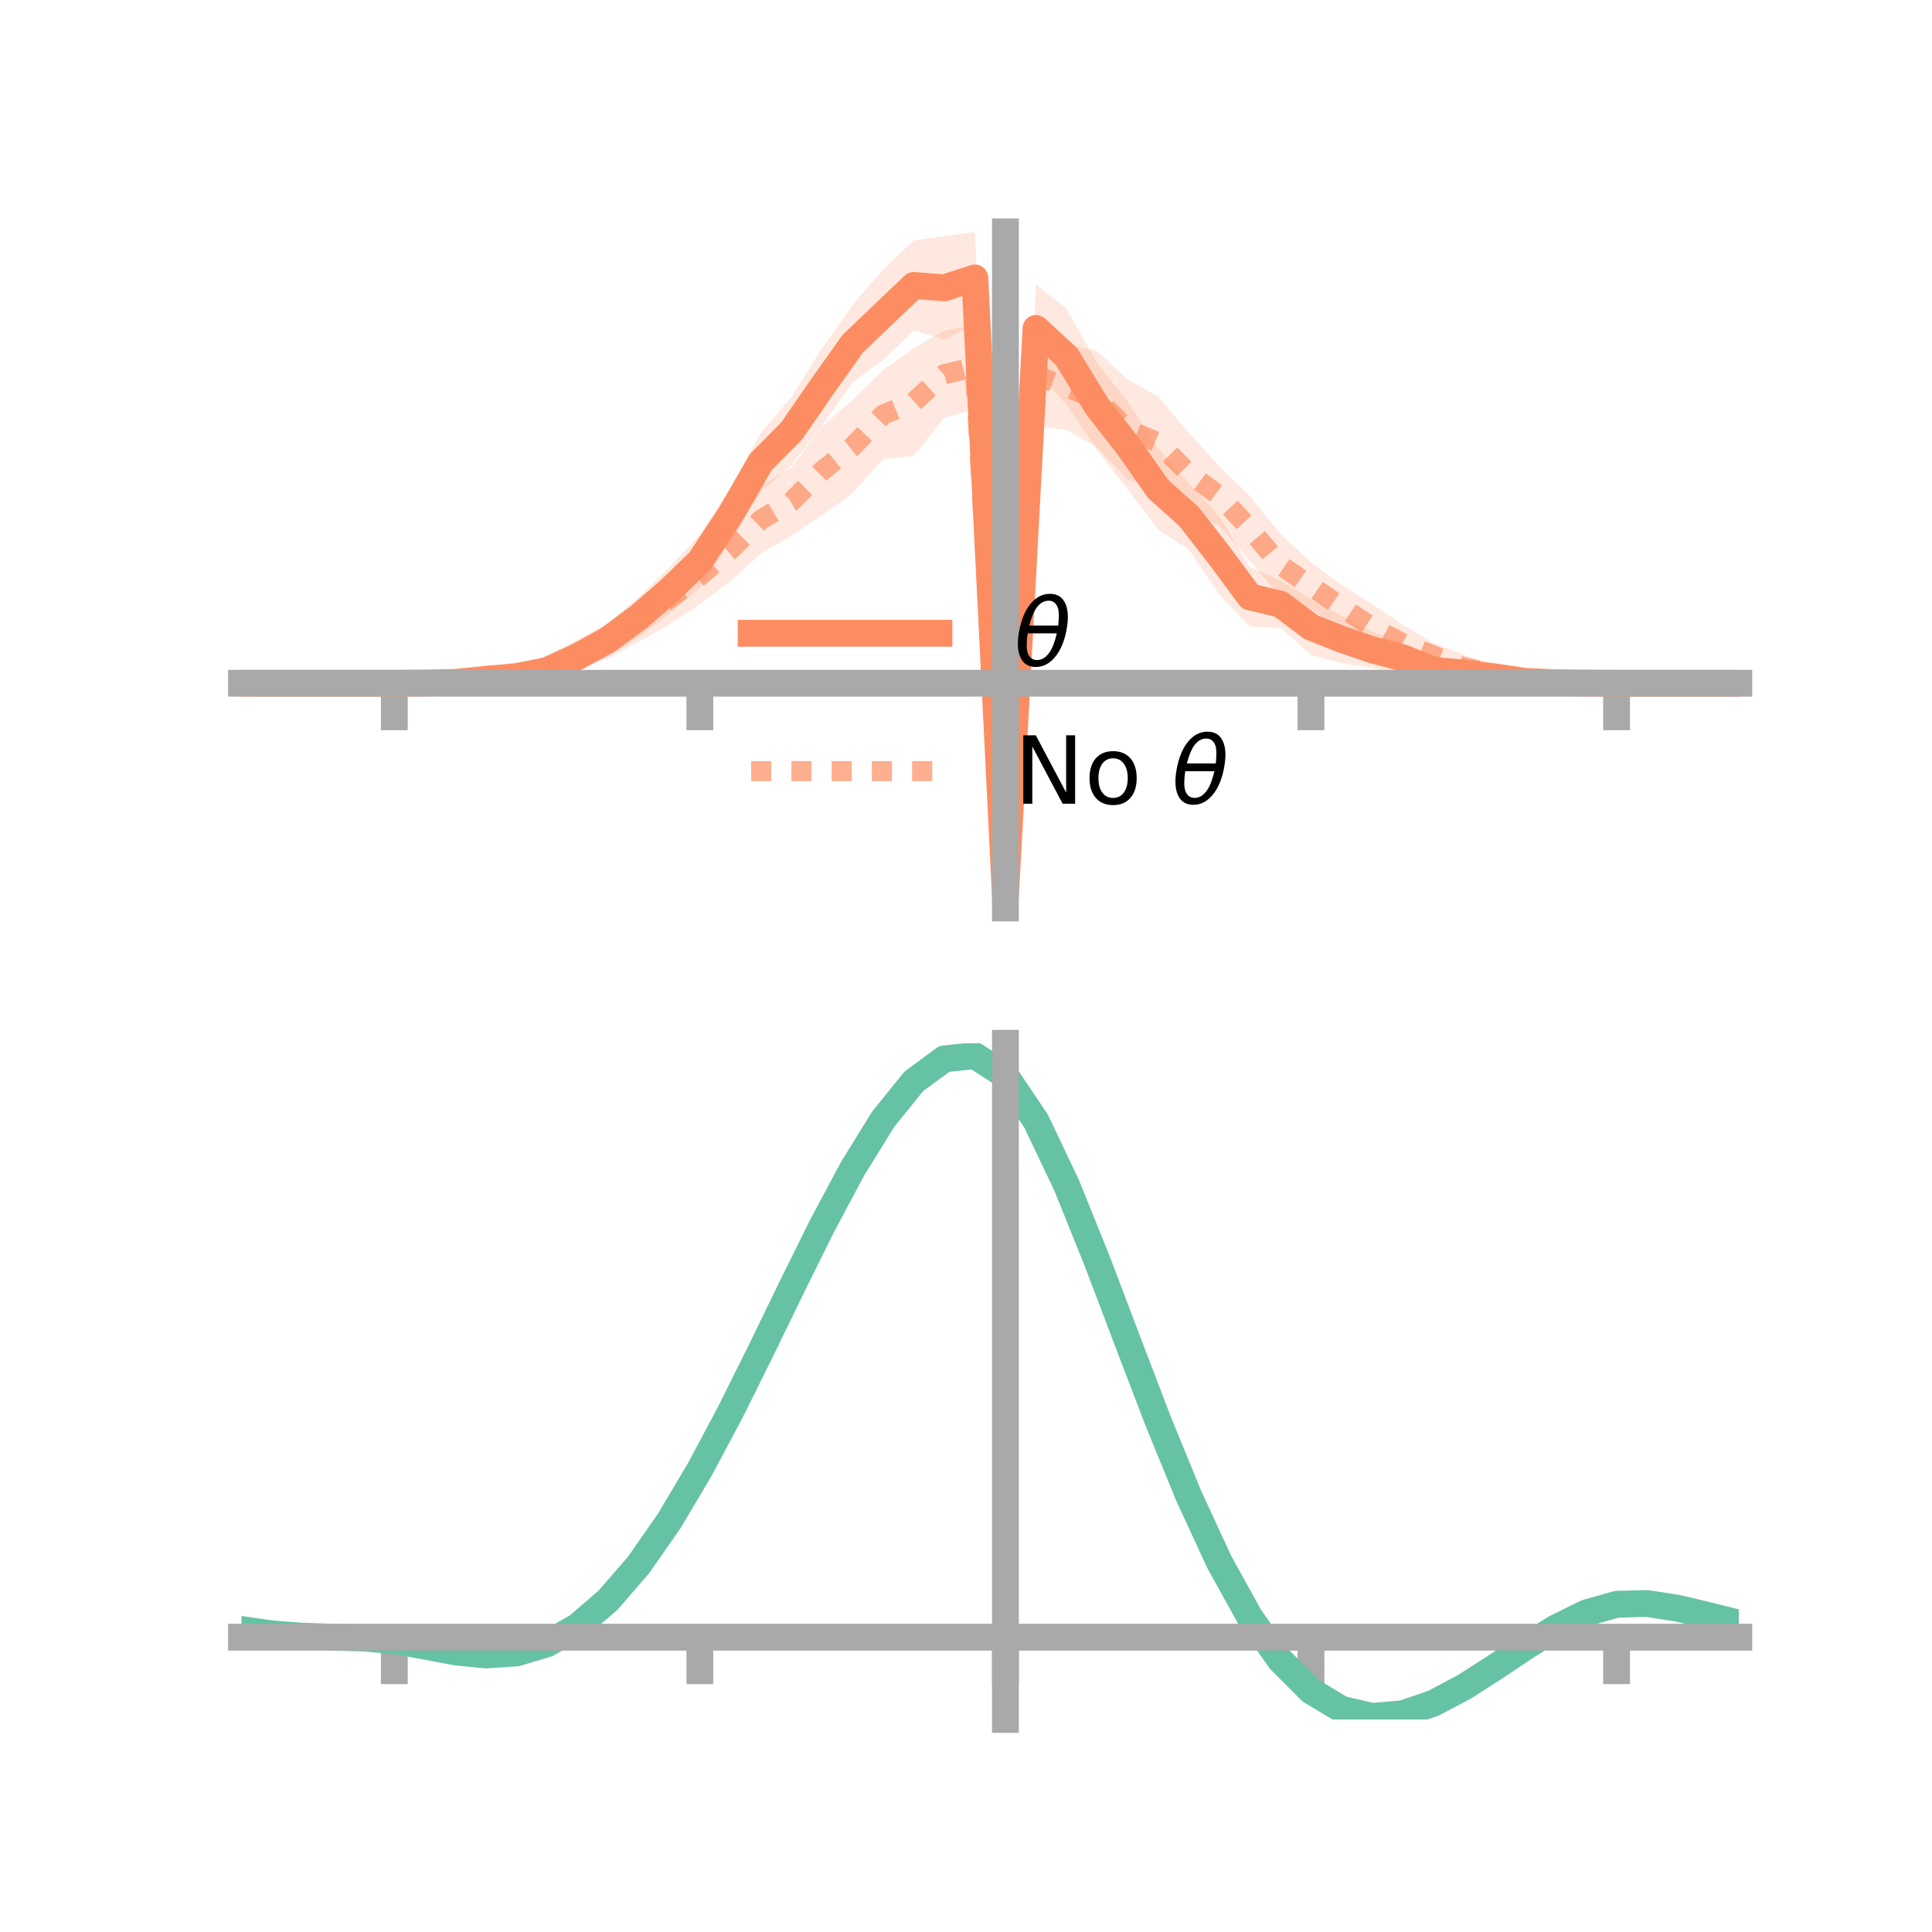 <?xml version="1.0" encoding="utf-8" standalone="no"?>
<!DOCTYPE svg PUBLIC "-//W3C//DTD SVG 1.1//EN"
  "http://www.w3.org/Graphics/SVG/1.1/DTD/svg11.dtd">
<!-- Created with matplotlib (https://matplotlib.org/) -->
<svg height="144pt" version="1.1" viewBox="0 0 144 144" width="144pt" xmlns="http://www.w3.org/2000/svg" xmlns:xlink="http://www.w3.org/1999/xlink">
 <defs>
  <style type="text/css">*{stroke-linecap:butt;stroke-linejoin:round;}</style>
 </defs>
 <g id="figure_1">
  <g id="patch_1">
   <path d="M 0 144 
L 144 144 
L 144 0 
L 0 0 
z
" style="fill:none;"/>
  </g>
  <g id="axes_1">
   <g id="patch_2">
    <path d="M 18 67.68 
L 129.6 67.68 
L 129.6 17.28 
L 18 17.28 
z
" style="fill:none;"/>
   </g>
   <g id="PolyCollection_1">
    <path clip-path="url(#pbe6f9eef7b)" d="M 18 50.926 
L 18 50.926 
L 20.278 50.926 
L 22.555 50.926 
L 24.833 50.926 
L 27.11 50.926 
L 29.388 50.926 
L 31.665 50.849 
L 33.943 50.679 
L 36.22 50.236 
L 38.498 49.885 
L 40.776 49.247 
L 43.053 47.955 
L 45.331 46.458 
L 47.608 44.511 
L 49.886 42.284 
L 52.163 39.838 
L 54.441 36.372 
L 56.718 32.236 
L 58.996 29.586 
L 61.273 25.953 
L 63.551 22.734 
L 65.829 20.076 
L 68.106 17.927 
L 70.384 17.601 
L 72.661 17.28 
L 74.939 65.952 
L 77.216 21.211 
L 79.494 23.008 
L 81.771 27.05 
L 84.049 29.938 
L 86.327 33.428 
L 88.604 36.011 
L 90.882 38.478 
L 93.159 42.274 
L 95.437 43.268 
L 97.714 44.669 
L 99.992 45.89 
L 102.269 47.076 
L 104.547 47.912 
L 106.824 48.821 
L 109.102 49.369 
L 111.38 49.947 
L 113.657 50.442 
L 115.935 50.714 
L 118.212 50.855 
L 120.49 50.926 
L 122.767 50.926 
L 125.045 50.926 
L 127.322 50.926 
L 129.6 50.926 
L 129.6 50.926 
L 129.6 50.926 
L 127.322 50.926 
L 125.045 50.926 
L 122.767 50.926 
L 120.49 50.926 
L 118.212 50.977 
L 115.935 51.065 
L 113.657 51.127 
L 111.38 50.942 
L 109.102 50.974 
L 106.824 51.097 
L 104.547 50.157 
L 102.269 49.785 
L 99.992 49.415 
L 97.714 48.821 
L 95.437 46.798 
L 93.159 46.698 
L 90.882 44.328 
L 88.604 40.962 
L 86.327 39.474 
L 84.049 36.476 
L 81.771 33.54 
L 79.494 30.143 
L 77.216 27.75 
L 74.939 67.68 
L 72.661 24.157 
L 70.384 25.31 
L 68.106 24.624 
L 65.829 26.818 
L 63.551 28.512 
L 61.273 31.72 
L 58.996 34.671 
L 56.718 36.608 
L 54.441 40.355 
L 52.163 43.79 
L 49.886 45.75 
L 47.608 47.483 
L 45.331 48.908 
L 43.053 49.921 
L 40.776 50.716 
L 38.498 50.969 
L 36.22 51.023 
L 33.943 51.048 
L 31.665 50.98 
L 29.388 50.926 
L 27.11 50.926 
L 24.833 50.926 
L 22.555 50.926 
L 20.278 50.926 
L 18 50.926 
z
" style="fill:#fc8d62;fill-opacity:0.2;"/>
   </g>
   <g id="PolyCollection_2">
    <path clip-path="url(#pbe6f9eef7b)" d="M 18 50.926 
L 18 50.926 
L 20.278 50.926 
L 22.555 50.926 
L 24.833 50.926 
L 27.11 50.926 
L 29.388 50.926 
L 31.665 50.83 
L 33.943 50.577 
L 36.22 50.338 
L 38.498 49.645 
L 40.776 48.853 
L 43.053 47.661 
L 45.331 46.421 
L 47.608 44.665 
L 49.886 42.717 
L 52.163 40.812 
L 54.441 38.664 
L 56.718 36.201 
L 58.996 34.829 
L 61.273 31.778 
L 63.551 29.822 
L 65.829 27.569 
L 68.106 25.956 
L 70.384 24.643 
L 72.661 24.191 
L 74.939 67.533 
L 77.216 24.221 
L 79.494 25.647 
L 81.771 26.163 
L 84.049 28.297 
L 86.327 29.554 
L 88.604 32.255 
L 90.882 34.755 
L 93.159 36.981 
L 95.437 39.798 
L 97.714 41.924 
L 99.992 43.596 
L 102.269 45.017 
L 104.547 46.573 
L 106.824 47.908 
L 109.102 48.814 
L 111.38 49.55 
L 113.657 50.251 
L 115.935 50.603 
L 118.212 50.834 
L 120.49 50.926 
L 122.767 50.926 
L 125.045 50.926 
L 127.322 50.926 
L 129.6 50.926 
L 129.6 50.926 
L 129.6 50.926 
L 127.322 50.926 
L 125.045 50.926 
L 122.767 50.926 
L 120.49 50.926 
L 118.212 50.997 
L 115.935 51.003 
L 113.657 50.983 
L 111.38 50.918 
L 109.102 50.668 
L 106.824 49.817 
L 104.547 49.333 
L 102.269 48.482 
L 99.992 46.889 
L 97.714 45.443 
L 95.437 44.448 
L 93.159 41.822 
L 90.882 39.159 
L 88.604 38.307 
L 86.327 36.404 
L 84.049 35.764 
L 81.771 33.349 
L 79.494 32.039 
L 77.216 31.758 
L 74.939 69.466 
L 72.661 30.509 
L 70.384 31.139 
L 68.106 33.969 
L 65.829 34.235 
L 63.551 36.752 
L 61.273 38.408 
L 58.996 39.929 
L 56.718 41.256 
L 54.441 43.304 
L 52.163 45.039 
L 49.886 46.552 
L 47.608 47.816 
L 45.331 49.08 
L 43.053 49.84 
L 40.776 50.615 
L 38.498 50.924 
L 36.22 51.051 
L 33.943 51.039 
L 31.665 50.991 
L 29.388 50.926 
L 27.11 50.926 
L 24.833 50.926 
L 22.555 50.926 
L 20.278 50.926 
L 18 50.926 
z
" style="fill:#fc8d62;fill-opacity:0.2;"/>
   </g>
   <g id="matplotlib.axis_1">
    <g id="xtick_1">
     <g id="line2d_1">
      <defs>
       <path d="M 0 0 
L 0 3.5 
" id="m19b07117b8" style="stroke:#a9a9a9;stroke-width:2;"/>
      </defs>
      <g>
       <use style="fill:#a9a9a9;stroke:#a9a9a9;stroke-width:2;" x="29.388" xlink:href="#m19b07117b8" y="50.926"/>
      </g>
     </g>
    </g>
    <g id="xtick_2">
     <g id="line2d_2">
      <g>
       <use style="fill:#a9a9a9;stroke:#a9a9a9;stroke-width:2;" x="52.163" xlink:href="#m19b07117b8" y="50.926"/>
      </g>
     </g>
    </g>
    <g id="xtick_3">
     <g id="line2d_3">
      <g>
       <use style="fill:#a9a9a9;stroke:#a9a9a9;stroke-width:2;" x="74.939" xlink:href="#m19b07117b8" y="50.926"/>
      </g>
     </g>
    </g>
    <g id="xtick_4">
     <g id="line2d_4">
      <g>
       <use style="fill:#a9a9a9;stroke:#a9a9a9;stroke-width:2;" x="97.714" xlink:href="#m19b07117b8" y="50.926"/>
      </g>
     </g>
    </g>
    <g id="xtick_5">
     <g id="line2d_5">
      <g>
       <use style="fill:#a9a9a9;stroke:#a9a9a9;stroke-width:2;" x="120.49" xlink:href="#m19b07117b8" y="50.926"/>
      </g>
     </g>
    </g>
   </g>
   <g id="matplotlib.axis_2"/>
   <g id="line2d_6">
    <path clip-path="url(#pbe6f9eef7b)" d="M 18 50.926 
L 20.278 50.926 
L 22.555 50.926 
L 24.833 50.926 
L 27.11 50.926 
L 29.388 50.926 
L 31.665 50.914 
L 33.943 50.863 
L 36.22 50.63 
L 38.498 50.427 
L 40.776 49.982 
L 43.053 48.938 
L 45.331 47.683 
L 47.608 45.997 
L 49.886 44.017 
L 52.163 41.814 
L 54.441 38.363 
L 56.718 34.422 
L 58.996 32.129 
L 61.273 28.836 
L 63.551 25.623 
L 65.829 23.447 
L 68.106 21.276 
L 70.384 21.456 
L 72.661 20.718 
L 74.939 66.816 
L 77.216 24.48 
L 79.494 26.576 
L 81.771 30.295 
L 84.049 33.207 
L 86.327 36.451 
L 88.604 38.486 
L 90.882 41.403 
L 93.159 44.486 
L 95.437 45.033 
L 97.714 46.745 
L 99.992 47.653 
L 102.269 48.43 
L 104.547 49.035 
L 106.824 49.959 
L 109.102 50.172 
L 111.38 50.445 
L 113.657 50.785 
L 115.935 50.889 
L 118.212 50.916 
L 120.49 50.926 
L 122.767 50.926 
L 125.045 50.926 
L 127.322 50.926 
L 129.6 50.926 
" style="fill:none;stroke:#fc8d62;stroke-linecap:square;stroke-width:2;"/>
   </g>
   <g id="line2d_7">
    <path clip-path="url(#pbe6f9eef7b)" d="M 18 50.926 
L 20.278 50.926 
L 22.555 50.926 
L 24.833 50.926 
L 27.11 50.926 
L 29.388 50.926 
L 31.665 50.911 
L 33.943 50.808 
L 36.22 50.694 
L 38.498 50.285 
L 40.776 49.734 
L 43.053 48.75 
L 45.331 47.75 
L 47.608 46.241 
L 49.886 44.634 
L 52.163 42.926 
L 54.441 40.984 
L 56.718 38.729 
L 58.996 37.379 
L 61.273 35.093 
L 63.551 33.287 
L 65.829 30.902 
L 68.106 29.963 
L 70.384 27.891 
L 72.661 27.35 
L 74.939 68.499 
L 77.216 27.99 
L 79.494 28.843 
L 81.771 29.756 
L 84.049 32.03 
L 86.327 32.979 
L 88.604 35.281 
L 90.882 36.957 
L 93.159 39.401 
L 95.437 42.123 
L 97.714 43.683 
L 99.992 45.242 
L 102.269 46.75 
L 104.547 47.953 
L 106.824 48.862 
L 109.102 49.741 
L 111.38 50.234 
L 113.657 50.617 
L 115.935 50.803 
L 118.212 50.916 
L 120.49 50.926 
L 122.767 50.926 
L 125.045 50.926 
L 127.322 50.926 
L 129.6 50.926 
" style="fill:none;stroke:#fc8d62;stroke-dasharray:1.5,1.5;stroke-dashoffset:0;stroke-opacity:0.7;stroke-width:1.5;"/>
   </g>
   <g id="patch_3">
    <path d="M 74.939 67.68 
L 74.939 17.28 
" style="fill:none;stroke:#a9a9a9;stroke-linecap:square;stroke-linejoin:miter;stroke-width:2;"/>
   </g>
   <g id="patch_4">
    <path d="M 129.6 67.68 
L 129.6 17.28 
" style="fill:none;"/>
   </g>
   <g id="patch_5">
    <path d="M 18 50.926 
L 129.6 50.926 
" style="fill:none;stroke:#a9a9a9;stroke-linecap:square;stroke-linejoin:miter;stroke-width:2;"/>
   </g>
   <g id="patch_6">
    <path d="M 18 17.28 
L 129.6 17.28 
" style="fill:none;"/>
   </g>
   <g id="legend_1">
    <g id="line2d_8">
     <path d="M 55.985 47.2 
L 69.985 47.2 
" style="fill:none;stroke:#fc8d62;stroke-linecap:square;stroke-width:2;"/>
    </g>
    <g id="line2d_9"/>
    <g id="text_1">
     <!-- $\theta$ -->
     <g transform="translate(75.585 49.65)scale(0.07 -0.07)">
      <defs>
       <path d="M 45.516 34.672 
L 14.453 34.672 
Q 12.359 20.062 14.5 13.875 
Q 17.188 6.25 24.469 6.25 
Q 31.781 6.25 37.359 13.922 
Q 42.234 20.656 45.516 34.672 
z
M 47.016 42.969 
Q 48.344 56.844 46.625 61.719 
Q 43.953 69.438 36.766 69.438 
Q 29.297 69.438 23.828 61.812 
Q 19.531 55.672 16.156 42.969 
z
M 38.188 76.766 
Q 49.906 76.766 54.594 66.406 
Q 59.281 56.109 55.719 37.844 
Q 52.203 19.625 43.453 9.281 
Q 34.766 -1.125 23.047 -1.125 
Q 11.281 -1.125 6.641 9.281 
Q 2 19.625 5.516 37.844 
Q 9.078 56.109 17.719 66.406 
Q 26.422 76.766 38.188 76.766 
z
" id="DejaVuSans-Oblique-952"/>
      </defs>
      <use transform="translate(0 0.234)" xlink:href="#DejaVuSans-Oblique-952"/>
     </g>
    </g>
    <g id="line2d_10">
     <path d="M 55.985 57.474 
L 69.985 57.474 
" style="fill:none;stroke:#fc8d62;stroke-dasharray:1.5,1.5;stroke-dashoffset:0;stroke-opacity:0.7;stroke-width:1.5;"/>
    </g>
    <g id="line2d_11"/>
    <g id="text_2">
     <!-- No $\theta$ -->
     <g transform="translate(75.585 59.924)scale(0.07 -0.07)">
      <defs>
       <path d="M 9.812 72.906 
L 23.094 72.906 
L 55.422 11.922 
L 55.422 72.906 
L 64.984 72.906 
L 64.984 0 
L 51.703 0 
L 19.391 60.984 
L 19.391 0 
L 9.812 0 
z
" id="DejaVuSans-78"/>
       <path d="M 30.609 48.391 
Q 23.391 48.391 19.188 42.75 
Q 14.984 37.109 14.984 27.297 
Q 14.984 17.484 19.156 11.844 
Q 23.344 6.203 30.609 6.203 
Q 37.797 6.203 41.984 11.859 
Q 46.188 17.531 46.188 27.297 
Q 46.188 37.016 41.984 42.703 
Q 37.797 48.391 30.609 48.391 
z
M 30.609 56 
Q 42.328 56 49.016 48.375 
Q 55.719 40.766 55.719 27.297 
Q 55.719 13.875 49.016 6.219 
Q 42.328 -1.422 30.609 -1.422 
Q 18.844 -1.422 12.172 6.219 
Q 5.516 13.875 5.516 27.297 
Q 5.516 40.766 12.172 48.375 
Q 18.844 56 30.609 56 
z
" id="DejaVuSans-111"/>
       <path id="DejaVuSans-32"/>
      </defs>
      <use transform="translate(0 0.234)" xlink:href="#DejaVuSans-78"/>
      <use transform="translate(74.805 0.234)" xlink:href="#DejaVuSans-111"/>
      <use transform="translate(135.986 0.234)" xlink:href="#DejaVuSans-32"/>
      <use transform="translate(167.773 0.234)" xlink:href="#DejaVuSans-Oblique-952"/>
     </g>
    </g>
   </g>
  </g>
  <g id="axes_2">
   <g id="patch_7">
    <path d="M 18 128.16 
L 129.6 128.16 
L 129.6 77.76 
L 18 77.76 
z
" style="fill:none;"/>
   </g>
   <g id="PolyCollection_3">
    <path clip-path="url(#pce17c8d147)" d="M 18 121.501 
L 18 121.414 
L 20.278 121.746 
L 22.555 121.919 
L 24.833 121.988 
L 27.11 122.053 
L 29.388 122.248 
L 31.665 122.653 
L 33.943 123.076 
L 36.22 123.295 
L 38.498 123.134 
L 40.776 122.453 
L 43.053 121.145 
L 45.331 119.148 
L 47.608 116.453 
L 49.886 113.104 
L 52.163 109.181 
L 54.441 104.804 
L 56.718 100.127 
L 58.996 95.336 
L 61.273 90.648 
L 63.551 86.302 
L 65.829 82.559 
L 68.106 79.696 
L 70.384 77.998 
L 72.661 77.76 
L 74.939 79.262 
L 77.216 82.692 
L 79.494 87.544 
L 81.771 93.269 
L 84.049 99.365 
L 86.327 105.409 
L 88.604 111.062 
L 90.882 116.066 
L 93.159 120.245 
L 95.437 123.498 
L 97.714 125.794 
L 99.992 127.166 
L 102.269 127.698 
L 104.547 127.509 
L 106.824 126.744 
L 109.102 125.563 
L 111.38 124.136 
L 113.657 122.638 
L 115.935 121.243 
L 118.212 120.129 
L 120.49 119.482 
L 122.767 119.425 
L 125.045 119.785 
L 127.322 120.343 
L 129.6 120.926 
L 129.6 121.039 
L 129.6 121.039 
L 127.322 120.485 
L 125.045 119.952 
L 122.767 119.607 
L 120.49 119.667 
L 118.212 120.318 
L 115.935 121.457 
L 113.657 122.901 
L 111.38 124.46 
L 109.102 125.944 
L 106.824 127.169 
L 104.547 127.961 
L 102.269 128.16 
L 99.992 127.632 
L 97.714 126.271 
L 95.437 124.016 
L 93.159 120.846 
L 90.882 116.791 
L 88.604 111.943 
L 86.327 106.466 
L 84.049 100.603 
L 81.771 94.683 
L 79.494 89.117 
L 77.216 84.396 
L 74.939 81.06 
L 72.661 79.607 
L 70.384 79.849 
L 68.106 81.504 
L 65.829 84.283 
L 63.551 87.903 
L 61.273 92.094 
L 58.996 96.604 
L 56.718 101.201 
L 54.441 105.679 
L 52.163 109.86 
L 49.886 113.601 
L 47.608 116.794 
L 45.331 119.369 
L 43.053 121.298 
L 40.776 122.584 
L 38.498 123.262 
L 36.22 123.411 
L 33.943 123.17 
L 31.665 122.728 
L 29.388 122.319 
L 27.11 122.129 
L 24.833 122.063 
L 22.555 121.99 
L 20.278 121.819 
L 18 121.501 
z
" style="fill:#66c2a5;fill-opacity:0.2;"/>
   </g>
   <g id="matplotlib.axis_3">
    <g id="xtick_6">
     <g id="line2d_12">
      <g>
       <use style="fill:#a9a9a9;stroke:#a9a9a9;stroke-width:2;" x="29.388" xlink:href="#m19b07117b8" y="122.025"/>
      </g>
     </g>
    </g>
    <g id="xtick_7">
     <g id="line2d_13">
      <g>
       <use style="fill:#a9a9a9;stroke:#a9a9a9;stroke-width:2;" x="52.163" xlink:href="#m19b07117b8" y="122.025"/>
      </g>
     </g>
    </g>
    <g id="xtick_8">
     <g id="line2d_14">
      <g>
       <use style="fill:#a9a9a9;stroke:#a9a9a9;stroke-width:2;" x="74.939" xlink:href="#m19b07117b8" y="122.025"/>
      </g>
     </g>
    </g>
    <g id="xtick_9">
     <g id="line2d_15">
      <g>
       <use style="fill:#a9a9a9;stroke:#a9a9a9;stroke-width:2;" x="97.714" xlink:href="#m19b07117b8" y="122.025"/>
      </g>
     </g>
    </g>
    <g id="xtick_10">
     <g id="line2d_16">
      <g>
       <use style="fill:#a9a9a9;stroke:#a9a9a9;stroke-width:2;" x="120.49" xlink:href="#m19b07117b8" y="122.025"/>
      </g>
     </g>
    </g>
   </g>
   <g id="matplotlib.axis_4"/>
   <g id="line2d_17">
    <path clip-path="url(#pce17c8d147)" d="M 18 121.457 
L 20.278 121.782 
L 22.555 121.955 
L 24.833 122.026 
L 27.11 122.091 
L 29.388 122.284 
L 31.665 122.691 
L 33.943 123.123 
L 36.22 123.353 
L 38.498 123.198 
L 40.776 122.518 
L 43.053 121.222 
L 45.331 119.259 
L 47.608 116.624 
L 49.886 113.352 
L 52.163 109.521 
L 54.441 105.242 
L 56.718 100.664 
L 58.996 95.97 
L 61.273 91.371 
L 63.551 87.102 
L 65.829 83.421 
L 68.106 80.6 
L 70.384 78.923 
L 72.661 78.684 
L 74.939 80.161 
L 77.216 83.544 
L 79.494 88.331 
L 81.771 93.976 
L 84.049 99.984 
L 86.327 105.938 
L 88.604 111.502 
L 90.882 116.428 
L 93.159 120.545 
L 95.437 123.757 
L 97.714 126.033 
L 99.992 127.399 
L 102.269 127.929 
L 104.547 127.735 
L 106.824 126.956 
L 109.102 125.753 
L 111.38 124.298 
L 113.657 122.77 
L 115.935 121.35 
L 118.212 120.224 
L 120.49 119.575 
L 122.767 119.516 
L 125.045 119.869 
L 127.322 120.414 
L 129.6 120.982 
" style="fill:none;stroke:#66c2a5;stroke-linecap:square;stroke-width:2;"/>
   </g>
   <g id="patch_8">
    <path d="M 74.939 128.16 
L 74.939 77.76 
" style="fill:none;stroke:#a9a9a9;stroke-linecap:square;stroke-linejoin:miter;stroke-width:2;"/>
   </g>
   <g id="patch_9">
    <path d="M 129.6 128.16 
L 129.6 77.76 
" style="fill:none;"/>
   </g>
   <g id="patch_10">
    <path d="M 18 122.025 
L 129.6 122.025 
" style="fill:none;stroke:#a9a9a9;stroke-linecap:square;stroke-linejoin:miter;stroke-width:2;"/>
   </g>
   <g id="patch_11">
    <path d="M 18 77.76 
L 129.6 77.76 
" style="fill:none;"/>
   </g>
  </g>
 </g>
 <defs>
  <clipPath id="pbe6f9eef7b">
   <rect height="50.4" width="111.6" x="18" y="17.28"/>
  </clipPath>
  <clipPath id="pce17c8d147">
   <rect height="50.4" width="111.6" x="18" y="77.76"/>
  </clipPath>
 </defs>
</svg>
